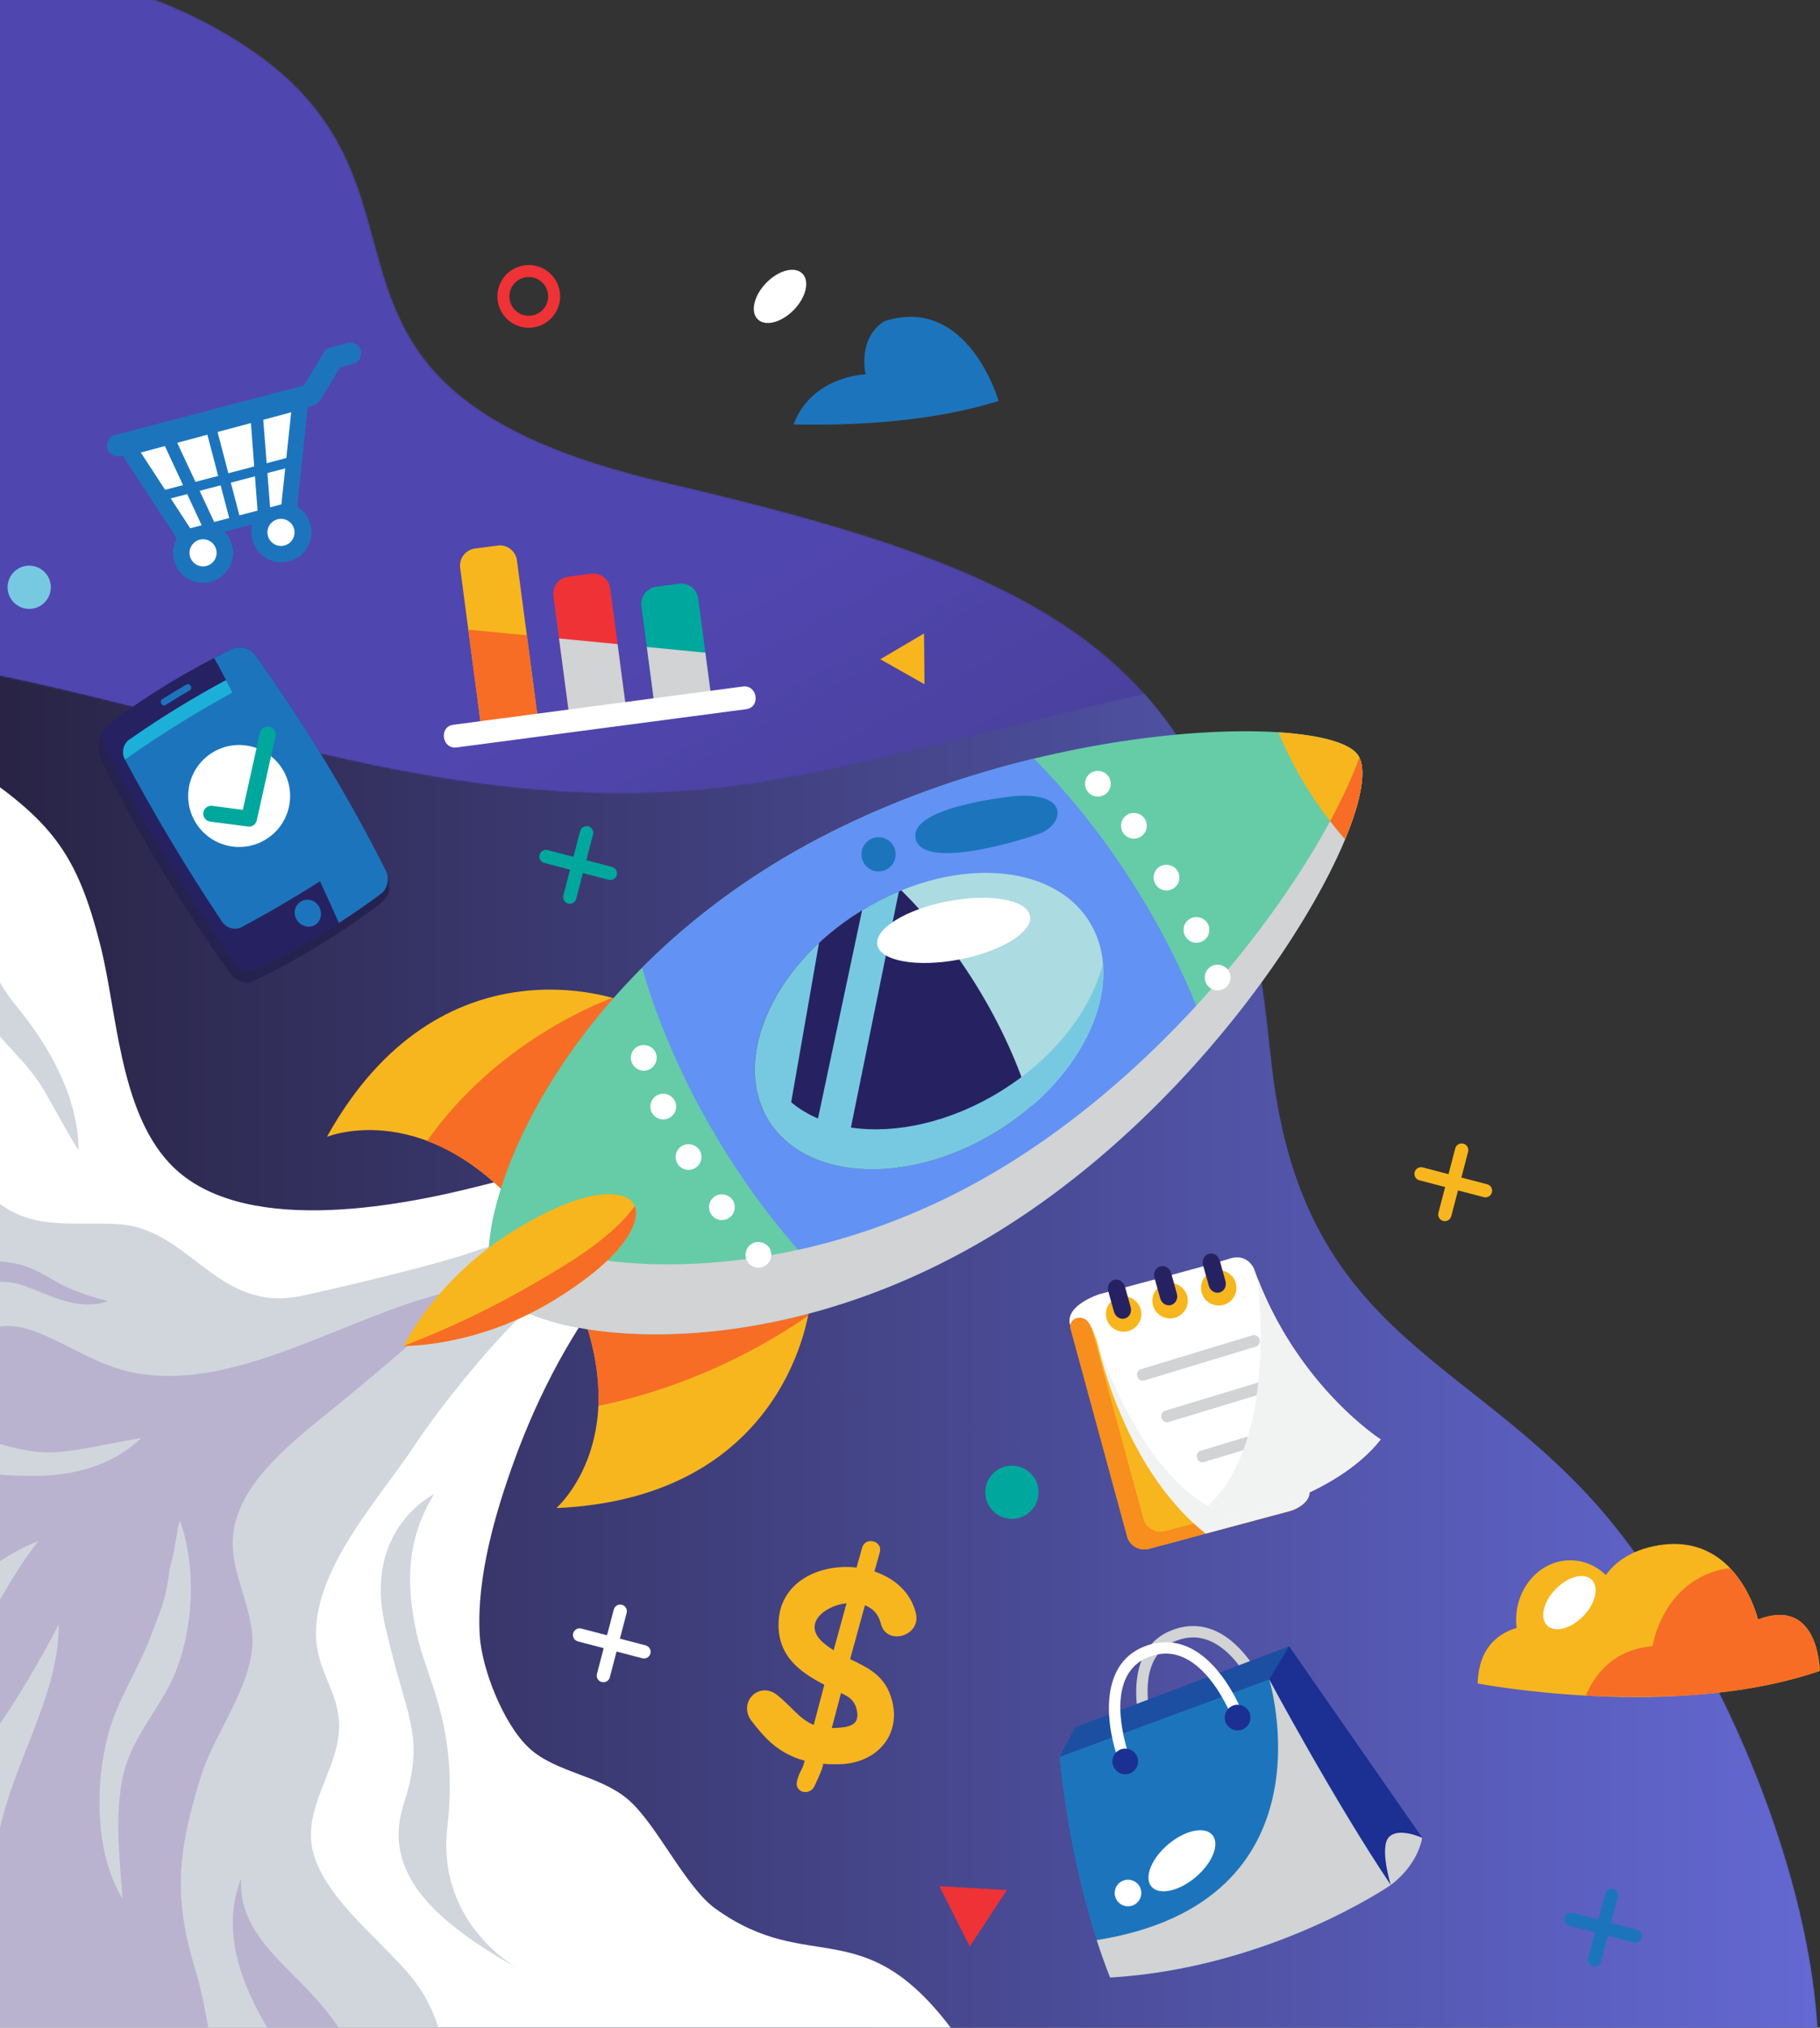 <?xml version="1.0" encoding="UTF-8"?>
<svg width="970px" height="1080px" viewBox="0 0 970 1080" version="1.1" xmlns="http://www.w3.org/2000/svg" xmlns:xlink="http://www.w3.org/1999/xlink">
    <rect x="0" y="0" width="970" height="1080" fill="#333333" stroke="none"/>
    <!-- Generator: Sketch 58 (84663) - https://sketch.com -->
    <title>Group 241</title>
    <desc>Created with Sketch.</desc>
    <defs>
        <path d="M0.085,5.506 L0.085,1096.131 L997.875,1096.131 C993.824,1013.504 950.932,905.913 894.532,832.18 L894.532,832.18 C818.47,732.739 721.276,731.901 706.078,573.884 L706.078,573.884 C686.375,369.044 605.772,321.666 383.882,270.007 L383.882,270.007 C161.992,218.348 283.575,111.991 152.873,32.983 L152.873,32.983 C112.425,8.53 75.47,0.088 43.721,0.088 L43.721,0.088 C27.794,0.088 13.177,2.215 0.085,5.506" id="path-1"></path>
        <linearGradient x1="65.447%" y1="125.81%" x2="21.55%" y2="40.74%" id="linearGradient-3">
            <stop stop-color="#26213F" offset="0%"></stop>
            <stop stop-color="#5046AF" offset="100%"></stop>
        </linearGradient>
        <path d="M894.423,465.378 C950.816,539.094 993.702,646.654 997.754,729.259 L0.082,729.259 L0.082,0.638 C5.656,1.464 11.205,2.391 16.706,3.475 C162.805,32.281 289.245,88.323 441.641,61.388 C509.914,49.318 573.737,29.994 638.898,15.746 C677.256,58.578 697.409,117.916 705.992,207.15" id="path-4"></path>
        <linearGradient x1="0%" y1="50%" x2="100%" y2="50%" id="linearGradient-6">
            <stop stop-color="#26213F" offset="0%"></stop>
            <stop stop-color="#6469D4" offset="100%"></stop>
        </linearGradient>
        <path d="M894.423,182.846 C950.816,256.563 993.702,364.122 997.754,446.728 L0.082,446.728 L0.082,2.275 C89.572,-3.239 179.733,2.847 262.764,25.853 C403.024,64.718 540.938,140.287 686.228,156.595 C747.814,163.516 809.568,160.873 871.346,156.021" id="path-7"></path>
        <linearGradient x1="0%" y1="50%" x2="100%" y2="50%" id="linearGradient-9">
            <stop stop-color="#26213F" offset="0%"></stop>
            <stop stop-color="#6469D4" offset="100%"></stop>
        </linearGradient>
        <polygon id="path-10" points="0.739 0.35 125.495 0.35 125.495 69.138 0.739 69.138"></polygon>
    </defs>
    <g id="Web-PC" stroke="none" stroke-width="1" fill="none" fill-rule="evenodd">
        <g id="Sign-In" transform="translate(0, -0)">
            <g id="Group-241" transform="translate(-29.918, -13)">
                <g id="Group-3" transform="translate(0.918, 0)">
                    <mask id="mask-2" fill="white">
                        <use xlink:href="#path-1"></use>
                    </mask>
                    <g id="Clip-2"></g>
                    <path d="M0.085,5.506 L0.085,1096.131 L997.875,1096.131 C993.824,1013.504 950.932,905.913 894.532,832.18 L894.532,832.18 C818.47,732.739 721.276,731.901 706.078,573.884 L706.078,573.884 C686.375,369.044 605.772,321.666 383.882,270.007 L383.882,270.007 C161.992,218.348 283.575,111.991 152.873,32.983 L152.873,32.983 C112.425,8.53 75.47,0.088 43.721,0.088 L43.721,0.088 C27.794,0.088 13.177,2.215 0.085,5.506" id="Fill-1" fill="url(#linearGradient-3)" mask="url(#mask-2)"></path>
                </g>
                <g id="Group-240" transform="translate(0.918, 154)">
                    <g id="Group-6" transform="translate(0.107, 212.76)">
                        <mask id="mask-5" fill="white">
                            <use xlink:href="#path-4"></use>
                        </mask>
                        <g id="Clip-5"></g>
                        <path d="M894.423,465.378 C818.37,365.963 721.188,365.125 705.992,207.15 C697.409,117.916 677.256,58.578 638.898,15.746 C573.737,29.994 509.914,49.318 441.641,61.388 C289.245,88.323 162.805,32.281 16.706,3.475 C11.205,2.391 5.656,1.464 0.082,0.638 L0.082,729.259 L997.754,729.259 C993.702,646.654 950.816,539.094 894.423,465.378" id="Fill-4" fill="url(#linearGradient-6)" mask="url(#mask-5)"></path>
                    </g>
                    <g id="Group-9" transform="translate(0.107, 495.292)">
                        <mask id="mask-8" fill="white">
                            <use xlink:href="#path-7"></use>
                        </mask>
                        <g id="Clip-8"></g>
                        <path d="M894.423,182.846 C886.904,173.022 879.178,164.169 871.346,156.021 C809.568,160.873 747.814,163.516 686.228,156.595 C540.938,140.287 403.024,64.718 262.764,25.853 C179.733,2.847 89.572,-3.239 0.082,2.275 L0.082,446.728 L997.754,446.728 C993.702,364.122 950.816,256.563 894.423,182.846" id="Fill-7" fill="url(#linearGradient-9)" mask="url(#mask-8)"></path>
                    </g>
                    <path d="M410.28,875.612 C394.153,864.007 378.973,830.456 363.682,817.432 C348.468,804.469 325.203,803.202 311.016,790.093 C297.385,777.492 285.69,747.923 284.663,729.787 C282.924,699.173 292.926,664.817 303.399,636.123 C315.954,601.73 334.533,565.958 358.008,537.832 C382.762,508.179 437.462,459.717 437.462,459.717 C437.462,459.717 371.785,468.521 284.66,490.695 C240.554,501.921 155.785,518.171 119.022,478.243 C92.548,449.491 91.453,398.004 82.552,362.76 C70.674,315.723 57.818,298.197 19.682,271.615 C11.978,266.244 5.608,260.605 0.189,254.602 L0.189,942.019 L537.93,942.019 C489.302,875.609 460.934,912.068 410.28,875.612" id="Fill-11" fill="#FFFFFF"></path>
                    <path d="M304.924,561.684 C322.949,544.021 353.043,516.035 371.653,498.873 L369.759,496.874 L371.567,497.017 C369.759,496.874 325.186,511.05 276.559,527.254 C258.472,533.278 208.164,545.357 189.746,549.225 C144.751,558.673 130.603,513.513 92.236,511.05 C67.366,509.455 44.928,515.139 24.817,496.865 C12.791,485.938 5.992,472.006 0.19,457.414 L0.19,942.019 L263.621,942.019 C260.448,931.216 255.916,921.474 248.233,912.013 C232.94,893.199 202.484,870.524 195.922,845.725 C189.847,822.758 208.744,802.033 209.696,780.418 C210.535,761.309 198.721,750.819 197.545,732.411 C195.193,695.625 230.818,657.847 250.218,628.519 C263.374,608.629 288.05,578.222 304.924,561.684" id="Fill-13" fill="#D1D6DD"></path>
                    <path d="M132.636,906.446 C121.103,868.326 124.139,843.757 136.189,804.835 C143.638,780.783 166.779,753.165 163.193,727.251 C159.901,703.476 146.127,686.597 157.427,661.376 C167.992,637.786 196.189,618.139 215.315,602.141 C229.265,590.476 276.555,551.559 276.555,545.483 C221.415,554.57 157.907,601.446 100.29,590.141 C82.435,586.639 67.691,576.543 51.608,569.726 C33.373,561.998 27.021,565.743 7.636,570.334 C5.208,570.911 2.704,571.382 0.19,571.847 L0.19,942.021 L140.429,942.021 C138.426,928.742 135.569,916.143 132.636,906.446" id="Fill-15" fill="#BAB3CF"></path>
                    <path d="M37.495,394.594 C26.642,381.463 18.952,362.874 12.148,347.052 C8.406,338.355 5.063,330.489 0.191,322.943 L0.191,346.275 C7.871,359.095 9.99,374.412 15.08,388.518 C22.836,410.011 40.82,420.164 51.931,438.893 C58,449.119 65.537,463.559 70.899,471.703 C70.756,443.177 55.001,415.777 37.495,394.594" id="Fill-17" fill="#D1D6DD"></path>
                    <path d="M118.516,758.137 C132.822,731.892 133.965,693.328 124.847,669.024 C123.163,673.484 122.567,684.214 119.528,694.087 C117.249,712.315 114.383,716.985 109.645,729.79 C103.013,747.708 92.014,763.517 86.838,782.219 C79.487,808.777 79.493,846.217 94.251,870.211 C92.953,850.017 90.449,831.355 93.44,810.773 C96.61,788.972 108.365,776.76 118.516,758.137" id="Fill-19" fill="#D1D6DD"></path>
                    <path d="M187.918,913.581 C172.722,898.434 155.775,882.566 157.599,859.435 C146.618,886.81 157.061,915.826 173.233,942.019 L211.466,942.019 C205.701,932.808 198.03,923.661 187.918,913.581" id="Fill-21" fill="#BAB3CF"></path>
                    <path d="M0.19,621.452 L0.19,643.271 C11.028,642.438 22.1,644.188 32.913,644.72 C47.863,645.452 80.021,647.758 104.335,624.973 C86.1,628.011 70.201,631.997 57.646,632.562 C43.386,633.209 29.822,628.254 16.31,624.596 C10.724,623.083 5.366,622.06 0.19,621.452" id="Fill-23" fill="#D1D6DD"></path>
                    <path d="M26.798,846.668 C30.758,804.957 60.47,765.697 60.339,724.168 C45.854,752.087 24.421,788.254 0.19,812.935 L0.19,942.021 L7.213,942.021 C8.721,938.19 10.219,934.369 11.717,930.592 C23.014,902.084 23.959,876.556 26.798,846.668" id="Fill-25" fill="#D1D6DD"></path>
                    <path d="M49.393,679.886 C31.964,686.18 15.652,700.395 0.192,712.416 L0.192,762.932 C2.711,757.755 5.401,752.751 8.188,748.012 C21.177,725.902 33.745,699.714 49.393,679.886" id="Fill-27" fill="#D1D6DD"></path>
                    <path d="M0.19,543.592 C5.101,543.152 10.052,542.292 14.863,542.018 C23.616,541.52 33.688,540.879 42.028,543.899 C56.206,549.027 70.542,557.57 86.628,552.062 C76.949,549.437 67.296,546.521 58.54,541.429 C46.477,534.417 40.481,531.246 26.072,530.796 C18.073,530.55 8.545,531.03 0.19,529.098 L0.19,543.592 Z" id="Fill-29" fill="#BAB3CF"></path>
                    <path d="M467.624,733.824 C456.567,724.124 468.095,714.287 480.176,712.951 C477.854,721.287 475.572,729.638 473.295,737.99 C471.35,736.771 469.442,735.419 467.624,733.824 M479.088,761.68 C483.364,763.782 485.306,766.701 485.905,771.422 C486.865,778.975 479.088,779.087 473.59,779.4 C473.146,779.427 472.745,779.409 472.317,779.418 C473.93,773.197 475.584,766.987 477.237,760.777 C477.854,761.078 478.474,761.376 479.088,761.68 M517.133,718.294 C514.379,706.978 505.596,699.562 495.035,696.029 C495.995,692.614 496.943,689.194 497.91,685.782 C499.621,679.73 490.193,677.324 488.491,683.345 C487.491,686.876 486.51,690.412 485.513,693.942 C465.831,691.733 444.42,701.522 443.943,723.596 C443.563,741.113 455.169,749.534 468.338,756.363 C466.436,763.496 464.539,770.626 462.688,777.772 C455.087,774.667 450.702,767.804 443.222,761.853 C433.491,754.109 421.942,765.939 429.686,775.821 C435.642,783.422 439.937,788.18 446.781,792.232 C450.267,794.295 454.008,795.793 457.877,796.829 C456.461,802.486 455.16,802.057 453.787,807.726 C452.309,813.829 460.613,815.871 463.205,810.163 C464.989,806.241 468.533,798.646 467.499,798.454 C470.979,798.761 474.49,798.813 477.951,798.618 C496.007,797.601 509.091,783.675 504.551,765.225 C501.198,751.609 491.917,747.471 482.091,742.704 C484.692,733.135 487.315,723.574 489.981,714.023 C493.989,715.569 497.211,718.653 498.454,723.76 C501.417,735.945 520.09,730.461 517.133,718.294" id="Fill-31" fill="#F7B61E"></path>
                    <path d="M304.514,157.461 C303.851,152.448 299.25,148.921 294.235,149.583 L282.13,151.184 C277.115,151.844 273.587,156.446 274.249,161.456 L285.747,248.43 L316.008,244.432 L304.514,157.461 Z" id="Fill-33" fill="#F7B61E"></path>
                    <path d="M354.222,172.44 C353.559,167.431 348.955,163.901 343.943,164.563 L331.838,166.164 C326.82,166.823 323.295,171.429 323.957,176.438 L332.655,242.235 L362.917,238.237 L354.222,172.44 Z" id="Fill-35" fill="#EF3236"></path>
                    <path d="M401.116,177.791 C400.453,172.778 395.852,169.251 390.837,169.913 L378.732,171.511 C373.717,172.174 370.189,176.773 370.851,181.786 L378.048,236.238 L408.313,232.243 L401.116,177.791 Z" id="Fill-37" fill="#00A79D"></path>
                    <polygon id="Fill-39" fill="#D1D3D4" points="378.049 236.239 408.313 232.244 404.927 206.634 373.736 203.605"></polygon>
                    <polygon id="Fill-41" fill="#D1D3D4" points="332.655 242.233 362.919 238.238 358.142 202.093 326.947 199.067"></polygon>
                    <polygon id="Fill-43" fill="#F76D25" points="285.746 248.431 316.007 244.433 309.792 197.402 278.601 194.374"></polygon>
                    <path d="M424.918,224.664 L270.574,245.046 C262.763,246.079 264.565,258.152 272.367,257.122 L426.711,236.737 C434.522,235.707 432.719,223.634 424.918,224.664" id="Fill-45" fill="#FFFFFF"></path>
                    <polygon id="Fill-47" fill="#1C2F93" points="605.298 787.505 596.688 803.202 610.137 803.287"></polygon>
                    <path d="M235.528,326.453 C215.347,286.516 189.161,250.968 163.079,214.61 C160.346,210.818 154.861,209.239 150.937,211.125 C147.813,212.635 144.719,214.187 141.649,215.767 C141.464,215.861 141.275,215.949 141.09,216.047 C141.093,216.05 141.096,216.056 141.099,216.059 C121.463,226.2 102.923,233.637 85.086,246.894 C81.597,249.498 80.461,259.222 82.558,263.397 C102.741,303.331 125.988,341.667 152.071,378.025 C154.8,381.817 160.289,383.396 164.212,381.51 C179.29,374.222 193.696,366.126 207.618,357.148 C207.621,357.154 207.621,357.161 207.625,357.164 C208.169,356.814 208.697,356.441 209.238,356.085 C211.937,354.326 214.624,352.531 217.289,350.702 C218.265,350.033 219.243,349.362 220.216,348.682 C223.52,346.373 226.808,344.03 230.063,341.609 C231.95,340.2 235.917,336.508 236.287,334.048 C236.603,331.958 236.491,328.367 235.528,326.453" id="Fill-49" fill="#26224F"></path>
                    <path d="M234.615,322.657 C236.712,326.831 235.575,332.424 232.086,335.027 C211.295,350.485 189.562,363.651 166.236,374.928 C162.315,376.815 156.826,375.235 154.097,371.444 C128.014,335.085 104.764,296.749 84.584,256.815 C82.487,252.641 83.624,247.045 87.113,244.441 C107.904,228.987 129.637,215.82 152.963,204.543 C156.884,202.657 162.37,204.237 165.102,208.028 C191.184,244.386 214.434,282.72 234.615,322.657" id="Fill-51" fill="#262262"></path>
                    <path d="M218.696,306.823 C220.635,310.378 219.62,315.08 216.438,317.262 C197.495,330.197 177.955,342.033 157.72,352.839 C154.313,354.65 149.675,353.374 147.417,350.011 C128.72,322.08 111.415,293.21 95.596,263.559 C93.693,259.981 94.681,255.247 97.799,253.06 C116.35,240.076 135.564,228.437 155.663,218.002 C159.045,216.252 163.698,217.564 165.993,220.903 C184.973,248.64 202.573,277.334 218.696,306.823" id="Fill-53" fill="#1C75BC"></path>
                    <path d="M130.645,224.338 C131.168,225.167 130.964,226.203 130.195,226.653 C125.837,229.199 121.527,231.808 117.251,234.494 C116.497,234.968 115.485,234.667 114.993,233.822 C114.497,232.978 114.701,231.906 115.449,231.432 C119.695,228.761 123.98,226.167 128.314,223.639 C129.077,223.196 130.125,223.509 130.645,224.338" id="Fill-55" fill="#1C75BC"></path>
                    <path d="M199,341.825 C201.043,345.295 200.116,349.73 196.9,351.674 C193.688,353.622 189.317,352.391 187.187,348.977 C185.053,345.565 186.029,341.205 189.333,339.206 C192.639,337.204 196.955,338.356 199,341.825" id="Fill-57" fill="#1C75BC"></path>
                    <path d="M155.662,218.001 C135.564,228.436 116.35,240.078 97.798,253.062 C94.683,255.247 93.692,259.983 95.595,263.558 C118.11,247.688 141.499,233.513 165.992,220.905 C163.701,217.564 159.045,216.251 155.662,218.001" id="Fill-59" fill="#1CB0D9"></path>
                    <path d="M152.963,204.542 C149.647,206.143 146.368,207.784 143.116,209.464 C155.865,231.231 195.758,320.009 209.65,350.584 C217.269,345.674 224.737,340.495 232.089,335.029 C235.578,332.426 236.711,326.83 234.614,322.656 C214.434,282.721 191.187,244.388 165.104,208.027 C162.372,204.238 156.886,202.656 152.963,204.542" id="Fill-61" fill="#1C75BC"></path>
                    <path d="M179.688,268.905 C187.465,281.728 183.369,298.428 170.54,306.199 C157.711,313.973 141.002,309.878 133.228,297.055 C125.45,284.231 129.547,267.532 142.379,259.757 C155.204,251.986 171.911,256.078 179.688,268.905" id="Fill-63" fill="#FFFFFF"></path>
                    <path d="M163.909,298.672 C163.112,299.155 162.155,299.377 161.167,299.246 L141.008,296.618 C138.689,296.314 137.054,294.191 137.358,291.873 C137.665,289.558 139.79,287.924 142.105,288.224 L158.423,290.354 L167.547,249.332 C168.048,247.051 170.309,245.614 172.598,246.121 C174.88,246.628 176.318,248.889 175.813,251.17 L165.848,295.971 C165.589,297.138 164.866,298.092 163.909,298.672" id="Fill-65" fill="#00A79D"></path>
                    <path d="M726.725,652.82 C728.068,657.765 721.613,662.432 716.504,663.823 L641.456,683.944 C636.347,685.335 631.114,682.449 629.768,677.503 L599.691,567.036 C598.348,562.091 601.399,556.953 606.508,555.559 L689.783,532.911 L726.725,652.82 Z" id="Fill-67" fill="#F7B61E"></path>
                    <path d="M725.152,654.392 L650.107,674.516 C644.995,675.907 639.759,673.021 638.415,668.075 L608.339,557.605 C608.117,556.779 608.057,555.956 608.066,555.135 L606.51,555.561 C601.398,556.955 598.346,562.089 599.693,567.035 L629.766,677.502 C631.112,682.448 636.346,685.337 641.458,683.945 L716.505,663.822 C721.273,662.525 727.206,658.375 726.887,653.809 C726.3,654.037 725.717,654.237 725.152,654.392" id="Fill-69" fill="#F78E1E"></path>
                    <path d="M671.556,675.875 L716.506,663.823 C721.615,662.431 728.07,657.765 726.724,652.819 L697.59,558.253 L613.245,571.35 C613.245,571.35 625.879,639.419 671.556,675.875" id="Fill-71" fill="#F1F2F2"></path>
                    <path d="M609.184,558.904 C609.184,558.904 633.558,653.212 687.808,667.356 C687.808,667.356 740.484,656.751 764.855,625.706 C764.855,625.706 719.255,596.626 697.242,534.542 C697.242,534.542 650.067,547.903 609.184,558.904" id="Fill-73" fill="#FFFFFF"></path>
                    <path d="M687.807,552.222 L697.241,534.544 C697.241,534.544 693.703,526.29 684.269,529.431 C674.832,532.576 615.081,548.294 615.081,548.294 C615.081,548.294 596.211,554.188 599.357,564.8 C599.353,564.8 600.013,561.336 603.593,560.917 C608.678,560.319 610.328,564.702 613.276,572.282 C616.704,581.086 655.962,573.048 655.962,573.048 L687.807,552.222 Z" id="Fill-75" fill="#FFFFFF"></path>
                    <path d="M637.293,558.895 C637.293,564.108 633.069,568.325 627.86,568.325 C622.647,568.325 618.426,564.108 618.426,558.895 C618.426,553.685 622.647,549.465 627.86,549.465 C633.069,549.465 637.293,553.685 637.293,558.895" id="Fill-77" fill="#F7B61E"></path>
                    <path d="M662.06,551.822 C662.06,557.029 657.835,561.252 652.626,561.252 C647.414,561.252 643.189,557.029 643.189,551.822 C643.189,546.612 647.414,542.392 652.626,542.392 C657.835,542.392 662.06,546.612 662.06,551.822" id="Fill-79" fill="#F7B61E"></path>
                    <path d="M687.976,544.96 C687.976,550.167 683.752,554.39 678.542,554.39 C673.33,554.39 669.109,550.167 669.109,544.96 C669.109,539.75 673.33,535.53 678.542,535.53 C683.752,535.53 687.976,539.75 687.976,544.96" id="Fill-81" fill="#F7B61E"></path>
                    <path d="M631.608,555.258 C632.347,557.904 630.961,560.61 628.502,561.294 C626.046,561.978 623.46,560.377 622.724,557.727 L619.658,546.715 C618.919,544.063 620.308,541.365 622.764,540.681 C625.217,540.001 627.803,541.596 628.542,544.245 L631.608,555.258 Z" id="Fill-83" fill="#262262"></path>
                    <path d="M656.234,548.081 C656.969,550.727 655.583,553.431 653.128,554.117 C650.672,554.798 648.086,553.203 647.35,550.548 L644.28,539.535 C643.545,536.886 644.934,534.185 647.39,533.502 C649.842,532.821 652.432,534.416 653.167,537.065 L656.234,548.081 Z" id="Fill-85" fill="#262262"></path>
                    <path d="M682.14,541.382 C682.875,544.028 681.489,546.732 679.034,547.418 C676.575,548.099 673.991,546.504 673.256,543.849 L670.186,532.839 C669.451,530.187 670.84,527.486 673.296,526.806 C675.748,526.122 678.335,527.717 679.073,530.366 L682.14,541.382 Z" id="Fill-87" fill="#262262"></path>
                    <path d="M700.304,572.379 C700.808,574.04 699.954,575.769 698.395,576.24 L638.833,594.316 C637.273,594.787 635.602,593.83 635.097,592.165 C634.593,590.503 635.447,588.772 637.006,588.301 L696.569,570.222 C698.128,569.754 699.796,570.714 700.304,572.379" id="Fill-89" fill="#D1D3D4"></path>
                    <path d="M713.258,594.508 C713.762,596.17 712.908,597.898 711.349,598.369 L651.786,616.448 C650.227,616.919 648.556,615.959 648.051,614.294 C647.547,612.632 648.401,610.901 649.96,610.43 L709.522,592.354 C711.081,591.883 712.75,592.843 713.258,594.508" id="Fill-91" fill="#D1D3D4"></path>
                    <path d="M732.203,615.815 C732.708,617.477 731.851,619.206 730.298,619.677 L670.732,637.753 C669.173,638.223 667.502,637.266 666.997,635.602 C666.493,633.94 667.347,632.208 668.906,631.737 L728.468,613.658 C730.027,613.191 731.696,614.151 732.203,615.815" id="Fill-93" fill="#D1D3D4"></path>
                    <path d="M764.856,625.706 C764.856,625.706 721.878,598.292 699.227,539.878 C701.792,563.394 705.801,630.661 672.762,661.062 C677.497,663.809 682.505,665.978 687.806,667.357 C687.806,667.357 740.481,656.751 764.856,625.706" id="Fill-95" fill="#F1F2F2"></path>
                    <path d="M152.688,149.412 C154.928,157.952 149.819,166.689 141.276,168.925 C132.733,171.164 123.995,166.057 121.755,157.514 C119.515,148.978 124.624,140.244 133.167,138.005 C141.714,135.766 150.451,140.872 152.688,149.412" id="Fill-97" fill="#1C75BC"></path>
                    <path d="M194.486,138.463 C196.726,147.003 191.62,155.737 183.077,157.973 C174.534,160.212 165.796,155.105 163.556,146.566 C161.316,138.026 166.428,129.292 174.971,127.056 C183.515,124.817 192.249,129.924 194.486,138.463" id="Fill-99" fill="#1C75BC"></path>
                    <polygon id="Fill-101" fill="#1C75BC" points="91.295 96.865 124.955 148.419 187.04 132.154 193.714 69.49"></polygon>
                    <polygon id="Fill-103" fill="#FFFFFF" points="104.037 100.03 130.378 140.377 178.969 127.645 184.193 78.606"></polygon>
                    <path d="M199.728,68.01 C200.533,71.084 198.719,74.226 195.673,75.025 L93.148,101.883 C90.1,102.682 86.976,100.832 86.17,97.758 C85.362,94.68 87.176,91.539 90.225,90.74 L192.75,63.881 C195.798,63.082 198.919,64.932 199.728,68.01" id="Fill-105" fill="#1C75BC"></path>
                    <path d="M208.985,44.54 C211.851,45.916 213.054,49.358 211.672,52.226 L200.241,71.277 C198.858,74.145 195.412,75.345 192.549,73.963 C189.686,72.58 188.479,69.138 189.862,66.27 L201.287,47.225 C202.672,44.361 206.116,43.154 208.985,44.54" id="Fill-107" fill="#1C75BC"></path>
                    <path d="M201.511,51.506 C200.46,48.501 202.049,45.217 205.055,44.169 L213.799,41.809 C216.805,40.761 220.093,42.34 221.142,45.348 C222.187,48.349 220.604,51.63 217.598,52.685 L208.854,55.045 C205.851,56.087 202.563,54.507 201.511,51.506" id="Fill-109" fill="#1C75BC"></path>
                    <polyline id="Fill-111" fill="#1C75BC" points="115.075 92.716 137.638 141.281 144.324 139.531 120.907 89.401 115.057 90.935"></polyline>
                    <polyline id="Fill-113" fill="#1C75BC" points="168.997 78.589 173.164 131.973 166.478 133.726 162.29 78.559 168.143 77.028"></polyline>
                    <polygon id="Fill-115" fill="#1C75BC" points="137.718 83.658 152.066 138.393 157.5 136.969 143.368 83.072"></polygon>
                    <polyline id="Fill-117" fill="#1C75BC" points="112.669 121.03 185.82 101.864 185.465 107.317 116.912 125.278"></polyline>
                    <path d="M144.204,151.636 C145.216,155.494 142.91,159.437 139.053,160.446 C135.193,161.458 131.248,159.152 130.236,155.294 C129.227,151.438 131.534,147.495 135.391,146.484 C139.25,145.475 143.192,147.781 144.204,151.636" id="Fill-119" fill="#FFFFFF"></path>
                    <path d="M185.74,140.749 C186.752,144.608 184.445,148.551 180.588,149.559 C176.728,150.571 172.784,148.265 171.771,144.407 C170.762,140.552 173.069,136.609 176.926,135.597 C180.786,134.588 184.728,136.894 185.74,140.749" id="Fill-121" fill="#FFFFFF"></path>
                    <path d="M336.101,337.737 C335.605,339.633 333.669,340.766 331.773,340.268 C329.879,339.772 328.746,337.837 329.241,335.945 L338.21,301.652 C338.705,299.759 340.644,298.623 342.538,299.121 C344.434,299.616 345.568,301.552 345.073,303.444 L336.101,337.737 Z" id="Fill-123" fill="#00A79D"></path>
                    <path d="M319.106,318.64 C317.21,318.144 316.076,316.209 316.574,314.314 C317.07,312.421 319.006,311.288 320.899,311.783 L355.206,320.748 C357.099,321.243 358.236,323.181 357.738,325.074 C357.242,326.97 355.306,328.103 353.413,327.608 L319.106,318.64 Z" id="Fill-125" fill="#00A79D"></path>
                    <path d="M802.484,506.772 C801.989,508.667 800.053,509.8 798.156,509.305 C796.263,508.81 795.129,506.872 795.625,504.979 L804.593,470.69 C805.089,468.794 807.028,467.661 808.921,468.156 C810.818,468.651 811.951,470.589 811.456,472.482 L802.484,506.772 Z" id="Fill-127" fill="#F7B61E"></path>
                    <path d="M785.489,487.677 C783.593,487.179 782.459,485.244 782.958,483.351 C783.453,481.456 785.389,480.322 787.283,480.818 L821.589,489.783 C823.483,490.281 824.619,492.216 824.121,494.109 C823.626,496.004 821.69,497.138 819.796,496.642 L785.489,487.677 Z" id="Fill-129" fill="#F7B61E"></path>
                    <path d="M354.014,752.384 C353.518,754.277 351.583,755.41 349.686,754.915 C347.793,754.42 346.659,752.485 347.154,750.589 L356.123,716.296 C356.618,714.404 358.558,713.27 360.451,713.766 C362.347,714.261 363.481,716.196 362.986,718.092 L354.014,752.384 Z" id="Fill-131" fill="#FFFFFF"></path>
                    <path d="M337.019,733.284 C335.123,732.792 333.989,730.854 334.488,728.958 C334.983,727.066 336.919,725.932 338.812,726.428 L373.119,735.396 C375.012,735.888 376.149,737.826 375.651,739.722 C375.155,741.614 373.219,742.748 371.326,742.252 L337.019,733.284 Z" id="Fill-133" fill="#FFFFFF"></path>
                    <path d="M882.329,903.776 C881.836,905.669 879.897,906.802 878.001,906.307 C876.107,905.811 874.974,903.876 875.469,901.98 L884.441,867.688 C884.933,865.795 886.872,864.662 888.769,865.157 C890.662,865.652 891.796,867.588 891.3,869.483 L882.329,903.776 Z" id="Fill-135" fill="#1C75BC"></path>
                    <path d="M865.334,884.676 C863.44,884.184 862.307,882.245 862.802,880.35 C863.298,878.457 865.234,877.324 867.13,877.819 L901.437,886.787 C903.33,887.279 904.464,889.218 903.968,891.113 C903.473,893.006 901.537,894.139 899.641,893.644 L865.334,884.676 Z" id="Fill-137" fill="#1C75BC"></path>
                    <path d="M310.806,27.192 C305.104,27.192 300.482,22.571 300.482,16.875 C300.482,11.176 305.104,6.555 310.806,6.555 C316.508,6.555 321.13,11.176 321.13,16.875 C321.13,22.571 316.508,27.192 310.806,27.192 M310.806,0.166 C301.576,0.166 294.09,7.645 294.09,16.875 C294.09,26.101 301.576,33.584 310.806,33.584 C320.036,33.584 327.522,26.101 327.522,16.875 C327.522,7.645 320.036,0.166 310.806,0.166" id="Fill-139" fill="#EF3236"></path>
                    <polygon id="Fill-141" fill="#F7B61E" points="521.471 196.413 521.72 223.448 498.172 210.148"></polygon>
                    <polygon id="Fill-143" fill="#EF3236" points="529.67 863.638 545.86 895.798 565.63 865.704"></polygon>
                    <path d="M582.504,653.834 C582.504,661.666 576.155,668.013 568.32,668.013 C560.488,668.013 554.139,661.666 554.139,653.834 C554.139,646.005 560.488,639.659 568.32,639.659 C576.155,639.659 582.504,646.005 582.504,653.834" id="Fill-145" fill="#00A79D"></path>
                    <path d="M56.088,171.804 C56.088,178.168 50.927,183.324 44.563,183.324 C38.199,183.324 33.041,178.168 33.041,171.804 C33.041,165.442 38.199,160.287 44.563,160.287 C50.927,160.287 56.088,165.442 56.088,171.804" id="Fill-147" fill="#77C9E1"></path>
                    <path d="M260.347,654.849 C260.347,654.849 222.862,673.08 234.006,723.711 C245.151,774.342 256.296,782.441 244.139,819.911 C231.982,857.382 262.375,883.709 305.936,908.012 C305.936,908.012 261.359,884.72 267.438,832.063 C273.516,779.406 256.296,753.079 251.23,729.787 C246.163,706.495 244.139,681.179 260.347,654.849" id="Fill-149" fill="#D1D6DD"></path>
                    <path d="M360.23,392.035 C360.23,392.035 263.972,355.354 203.227,464.545 C203.227,464.545 258.787,441.517 313.384,511.497 L360.23,392.035 Z" id="Fill-151" fill="#F7B61E"></path>
                    <path d="M460.578,554.278 C460.578,554.278 450.384,656.749 325.512,662.263 C325.512,662.263 370.945,622.87 332.73,542.78 L460.578,554.278 Z" id="Fill-153" fill="#F7B61E"></path>
                    <path d="M256.619,466.676 C273.903,473.168 293.698,486.268 313.383,511.498 L360.229,392.036 C360.229,392.036 358.506,391.38 355.394,390.511 C344.28,394.627 292.427,415.978 256.619,466.676" id="Fill-155" fill="#F76D25"></path>
                    <path d="M332.729,542.779 C345.114,568.733 348.685,590.384 347.895,607.834 C376.111,602.068 417.089,589.09 459.668,559.874 C460.373,556.338 460.577,554.278 460.577,554.278 L332.729,542.779 Z" id="Fill-157" fill="#F76D25"></path>
                    <path d="M561.276,514.749 C434.264,593.232 309.486,572.291 293.028,545.694 C276.577,519.087 313.61,398.152 440.619,319.663 C567.625,241.174 738.198,237.589 752.962,261.461 C769.417,288.065 688.282,436.26 561.276,514.749" id="Fill-159" fill="#65CCA7"></path>
                    <path d="M580.069,263.078 C533.885,274.261 484.635,292.461 440.618,319.663 C413.483,336.43 390.495,355.141 371.217,374.45 C380.28,405.836 394.716,438.64 414.496,470.626 C434.278,502.61 457.19,530.183 481.228,552.314 C507.122,543.711 534.14,531.516 561.275,514.75 C605.234,487.578 643.692,452.067 674.519,416.128 C665.432,389.081 652.442,361.235 635.596,333.994 C618.91,307.019 600,283.168 580.069,263.078" id="Fill-161" fill="#6292F4"></path>
                    <path d="M753.517,262.511 C733.16,318.516 662.869,419.28 565.757,479.295 C466.852,540.419 365.761,539.131 318.079,523.014 C309.086,529.09 300.117,535.215 291.136,541.318 C291.668,542.947 292.267,544.459 293.03,545.693 C309.484,572.293 434.265,593.231 561.277,514.748 C686.721,437.228 767.403,291.712 753.517,262.511" id="Fill-163" fill="#D1D3D4"></path>
                    <path d="M725.442,278.471 C731.855,288.843 738.827,298.127 745.884,306.01 C754.707,284.784 757.418,268.662 752.963,261.462 C748.951,254.976 733.417,250.522 710.395,249.042 C714.237,258.533 719.279,268.51 725.442,278.471" id="Fill-165" fill="#F7B61E"></path>
                    <path d="M755.01,269.184 C754.937,267.935 754.788,266.778 754.56,265.711 C754.542,265.629 754.52,265.55 754.502,265.468 C754.259,264.402 753.94,263.427 753.533,262.561 C753.527,262.546 753.521,262.536 753.511,262.521 C749.873,272.534 744.613,283.991 737.914,296.373 C740.54,299.749 743.187,302.996 745.862,305.989 C746.102,305.411 746.366,304.819 746.594,304.248 C746.798,303.753 747.001,303.254 747.196,302.765 C747.956,300.842 748.658,298.968 749.311,297.142 C749.475,296.692 749.63,296.246 749.785,295.802 C750.427,293.955 751.016,292.157 751.542,290.416 C751.645,290.079 751.736,289.754 751.837,289.42 C752.366,287.615 752.846,285.856 753.244,284.179 C753.283,284.012 753.317,283.857 753.356,283.69 C754.195,280.078 754.733,276.769 754.949,273.816 C754.952,273.734 754.964,273.646 754.97,273.561 C755.067,272.118 755.08,270.766 755.022,269.496 C755.016,269.39 755.013,269.287 755.01,269.184" id="Fill-167" fill="#F76D25"></path>
                    <path d="M325.039,551.027 C283.371,576.78 244.196,575.871 244.196,575.871 C244.196,575.871 260.899,540.437 302.564,514.684 C344.235,488.94 362.722,493.661 366.731,500.147 C370.788,506.709 366.707,525.274 325.039,551.027" id="Fill-169" fill="#F7B61E"></path>
                    <path d="M328.736,548.695 C329.14,548.434 329.517,548.185 329.912,547.929 C330.696,547.419 331.483,546.903 332.234,546.404 C332.684,546.107 333.109,545.806 333.55,545.508 C334.219,545.059 334.887,544.6 335.531,544.156 C335.984,543.834 336.416,543.527 336.863,543.211 C337.458,542.786 338.057,542.37 338.631,541.948 C339.072,541.629 339.492,541.319 339.92,541.006 C340.473,540.59 341.023,540.18 341.558,539.775 C341.972,539.463 342.367,539.153 342.768,538.846 C343.282,538.448 343.795,538.05 344.287,537.658 C344.683,537.345 345.062,537.035 345.445,536.728 C345.917,536.343 346.391,535.963 346.843,535.583 C347.205,535.279 347.564,534.975 347.919,534.675 C348.363,534.295 348.801,533.921 349.229,533.548 C349.57,533.244 349.904,532.952 350.235,532.651 C350.642,532.29 351.041,531.931 351.43,531.564 C351.749,531.275 352.065,530.978 352.378,530.686 C352.752,530.33 353.119,529.975 353.484,529.62 C353.776,529.34 354.068,529.054 354.353,528.769 C354.7,528.42 355.037,528.076 355.372,527.733 C355.639,527.453 355.912,527.174 356.168,526.901 C356.487,526.563 356.797,526.226 357.104,525.892 C357.353,525.619 357.599,525.351 357.836,525.087 C358.134,524.747 358.417,524.422 358.696,524.087 C358.918,523.832 359.143,523.571 359.35,523.322 C359.626,522.991 359.882,522.672 360.14,522.344 C360.335,522.094 360.541,521.845 360.73,521.602 C360.976,521.283 361.207,520.967 361.438,520.654 C361.614,520.408 361.799,520.171 361.97,519.928 C362.198,519.622 362.401,519.306 362.614,518.999 C362.769,518.771 362.93,518.546 363.076,518.327 C363.298,517.99 363.489,517.662 363.693,517.343 C363.811,517.146 363.942,516.957 364.058,516.766 C364.352,516.268 364.629,515.775 364.89,515.302 C365.03,515.04 365.155,514.785 365.279,514.536 C365.398,514.305 365.522,514.077 365.629,513.852 C365.757,513.585 365.866,513.336 365.981,513.075 C366.073,512.874 366.167,512.674 366.249,512.47 C366.361,512.203 366.462,511.948 366.559,511.692 C366.629,511.504 366.705,511.325 366.769,511.149 C366.863,510.893 366.945,510.632 367.027,510.383 C367.079,510.216 367.136,510.043 367.185,509.885 C367.261,509.63 367.325,509.381 367.389,509.125 C367.428,508.977 367.474,508.828 367.507,508.667 C367.565,508.424 367.613,508.181 367.659,507.938 C367.686,507.801 367.711,507.658 367.732,507.527 C367.778,507.284 367.808,507.047 367.841,506.804 C367.857,506.68 367.869,506.567 367.881,506.443 C367.905,506.206 367.92,505.969 367.933,505.735 C367.939,505.635 367.945,505.522 367.945,505.422 C367.957,505.185 367.953,504.954 367.948,504.732 C367.945,504.638 367.945,504.556 367.939,504.459 C367.93,504.234 367.914,504.003 367.887,503.791 C367.881,503.712 367.869,503.642 367.863,503.566 C367.832,503.344 367.802,503.125 367.759,502.913 C367.75,502.852 367.735,502.8 367.726,502.74 C367.677,502.521 367.629,502.302 367.565,502.092 C367.556,502.05 367.547,502.017 367.534,501.986 C367.468,501.761 367.398,501.546 367.313,501.345 C367.313,501.339 367.313,501.333 367.313,501.327 C361.353,509.83 350.038,520.493 330.122,532.806 C298.727,552.201 273.282,564.596 244.197,575.87 C244.197,575.87 283.372,576.778 325.04,551.028 C326.307,550.244 327.535,549.467 328.736,548.695" id="Fill-171" fill="#F76D25"></path>
                    <path d="M560.417,461.537 C513.181,490.723 458.645,488.126 438.608,455.729 C418.573,423.332 440.62,373.403 487.852,344.214 C535.091,315.019 589.626,317.623 609.664,350.019 C629.699,382.419 607.652,432.345 560.417,461.537" id="Fill-173" fill="#ACDBE1"></path>
                    <path d="M578.634,448.216 C572.258,426.869 562.323,404.679 548.874,383.082 C537.039,364.08 523.594,347.325 509.401,333.257 C502.149,336.206 494.919,339.849 487.853,344.215 C440.617,373.403 418.571,423.332 438.608,455.729 C458.646,488.126 513.182,490.724 560.417,461.538 C567,457.467 573.075,452.986 578.634,448.216" id="Fill-175" fill="#262262"></path>
                    <path d="M464.846,476.763 C490.731,486.803 527.354,481.973 560.417,461.536 C597.812,438.427 619.393,402.329 616.834,372.211 C610.64,396.809 591.204,422.395 562.335,440.237 C535.529,456.803 506.377,463.116 482.507,459.574 L508.067,333.814 C501.475,336.576 494.907,339.914 488.47,343.848 L464.968,454.756 C459.667,452.52 454.877,449.615 450.674,446.091 L465.505,361.223 C448.911,376.659 437.773,394.78 433.372,412.391 C433.366,412.336 433.36,412.288 433.354,412.233 C433.238,412.707 433.168,413.172 433.062,413.643 C432.794,414.785 432.551,415.921 432.342,417.057 C432.187,417.908 432.062,418.753 431.94,419.6 C431.779,420.743 431.627,421.876 431.524,423.003 C431.445,423.853 431.405,424.695 431.363,425.536 C431.305,426.642 431.25,427.739 431.256,428.833 C431.26,429.705 431.311,430.564 431.351,431.43 C431.399,432.475 431.439,433.514 431.542,434.547 C431.639,435.458 431.794,436.355 431.934,437.257 C432.083,438.217 432.211,439.168 432.411,440.113 C432.618,441.091 432.904,442.051 433.168,443.02 C433.399,443.855 433.588,444.697 433.861,445.517 C434.232,446.632 434.697,447.717 435.15,448.804 C435.411,449.445 435.63,450.105 435.922,450.733 C436.715,452.435 437.602,454.103 438.608,455.728 C439.213,456.7 439.851,457.657 440.517,458.577 C441.067,459.337 441.648,460.066 442.237,460.789 C442.353,460.932 442.456,461.075 442.575,461.217 C443.991,462.919 445.52,464.498 447.146,465.993 C447.164,466.005 447.179,466.017 447.191,466.03 C451.13,469.63 455.664,472.61 460.679,474.976 C460.685,474.983 460.691,474.983 460.7,474.989 C462.016,475.611 463.366,476.189 464.746,476.726 C464.779,476.738 464.816,476.757 464.846,476.763" id="Fill-177" fill="#77C9E1"></path>
                    <path d="M378.801,424.017 C379.224,422.23 378.926,420.389 377.959,418.828 C376.026,415.705 371.632,414.663 368.504,416.601 C366.945,417.561 365.854,419.071 365.432,420.854 C365.006,422.643 365.307,424.484 366.273,426.049 C367.532,428.087 369.72,429.306 372.121,429.306 C373.391,429.306 374.64,428.95 375.728,428.279 C377.288,427.316 378.379,425.803 378.801,424.017" id="Fill-179" fill="#FFFFFF"></path>
                    <path d="M388.346,444.778 C386.419,441.661 382.031,440.613 378.894,442.548 C375.67,444.538 374.67,448.776 376.66,451.999 C377.925,454.038 380.113,455.256 382.514,455.256 C383.784,455.256 385.027,454.901 386.118,454.229 C389.34,452.236 390.34,447.998 388.346,444.778" id="Fill-181" fill="#FFFFFF"></path>
                    <path d="M392.363,469.42 C390.801,470.383 389.71,471.899 389.291,473.685 C388.868,475.472 389.169,477.316 390.133,478.871 C391.394,480.91 393.576,482.128 395.977,482.128 C397.25,482.128 398.503,481.769 399.585,481.101 C401.147,480.135 402.238,478.622 402.66,476.836 C403.083,475.052 402.782,473.208 401.818,471.65 C399.895,468.53 395.5,467.473 392.363,469.42" id="Fill-183" fill="#FFFFFF"></path>
                    <path d="M410.143,496.145 C406.928,498.135 405.928,502.376 407.918,505.599 C409.18,507.634 411.365,508.853 413.766,508.853 C415.039,508.853 416.285,508.494 417.37,507.823 C420.589,505.833 421.592,501.595 419.601,498.369 C417.671,495.249 413.286,494.2 410.143,496.145" id="Fill-185" fill="#FFFFFF"></path>
                    <path d="M429.612,521.513 C428.05,522.473 426.958,523.983 426.536,525.77 C426.114,527.556 426.411,529.403 427.378,530.961 C428.642,533.003 430.827,534.224 433.231,534.224 C434.502,534.224 435.745,533.869 436.836,533.2 C440.054,531.198 441.051,526.957 439.064,523.737 C437.134,520.623 432.739,519.575 429.612,521.513" id="Fill-187" fill="#FFFFFF"></path>
                    <path d="M683.818,376.054 C681.885,372.934 677.487,371.889 674.366,373.827 C672.804,374.787 671.713,376.3 671.29,378.084 C670.868,379.87 671.166,381.714 672.132,383.276 C673.393,385.317 675.579,386.532 677.983,386.532 C679.253,386.532 680.502,386.18 681.59,385.508 C684.809,383.516 685.809,379.275 683.818,376.054" id="Fill-189" fill="#FFFFFF"></path>
                    <path d="M673.362,355.856 C673.781,354.073 673.483,352.229 672.52,350.671 C670.587,347.547 666.195,346.502 663.065,348.441 C661.503,349.404 660.409,350.92 659.989,352.703 C659.57,354.489 659.871,356.33 660.834,357.889 C662.092,359.93 664.281,361.148 666.682,361.148 C667.955,361.148 669.201,360.793 670.286,360.122 C671.848,359.156 672.939,357.643 673.362,355.856" id="Fill-191" fill="#FFFFFF"></path>
                    <path d="M654.328,332.273 C657.55,330.28 658.55,326.039 656.556,322.819 C654.632,319.702 650.237,318.651 647.104,320.589 C645.542,321.555 644.451,323.068 644.031,324.854 C643.609,326.641 643.907,328.482 644.876,330.04 C646.134,332.082 648.323,333.3 650.724,333.3 C651.994,333.3 653.24,332.945 654.328,332.273 Z" id="Fill-193" fill="#FFFFFF"></path>
                    <path d="M633.334,305.697 C634.607,305.697 635.854,305.342 636.942,304.67 C638.501,303.707 639.595,302.191 640.014,300.405 C640.437,298.622 640.136,296.778 639.169,295.222 C637.246,292.102 632.869,291.048 629.714,292.989 C626.496,294.985 625.496,299.226 627.49,302.444 C628.748,304.482 630.933,305.697 633.334,305.697" id="Fill-195" fill="#FFFFFF"></path>
                    <path d="M614.144,283.303 C615.415,283.303 616.667,282.947 617.752,282.276 C619.311,281.313 620.402,279.797 620.825,278.01 C621.247,276.227 620.946,274.386 619.983,272.825 C618.053,269.705 613.673,268.653 610.525,270.595 C607.306,272.588 606.306,276.829 608.297,280.046 C609.558,282.084 611.743,283.303 614.144,283.303" id="Fill-197" fill="#FFFFFF"></path>
                    <path d="M570.947,282.914 C570.947,282.914 513.202,288.23 517.001,305.699 C520.8,323.167 575.637,305.951 583.864,302.661 C595.261,298.104 599.82,281.395 570.947,282.914" id="Fill-199" fill="#1C75BC"></path>
                    <path d="M506.364,314.053 C506.364,319.087 502.279,323.167 497.246,323.167 C492.21,323.167 488.128,319.087 488.128,314.053 C488.128,309.019 492.21,304.939 497.246,304.939 C502.279,304.939 506.364,309.019 506.364,314.053" id="Fill-201" fill="#1C75BC"></path>
                    <path d="M577.946,346.787 C579.587,355.363 562.698,365.793 540.232,370.082 C517.76,374.378 498.218,370.906 496.58,362.332 C494.938,353.756 511.824,343.327 534.293,339.034 C556.765,334.745 576.307,338.214 577.946,346.787" id="Fill-203" fill="#FFFFFF"></path>
                    <path d="M642.787,790.377 C641.544,790.398 640.362,789.651 639.894,788.42 C633.478,771.611 628.068,737.209 653.525,727.321 C661.53,724.216 669.39,724.35 676.881,727.731 C695.879,736.298 705.818,762.807 706.231,763.931 C706.811,765.505 706.003,767.252 704.429,767.829 C702.857,768.415 701.107,767.601 700.529,766.031 C700.435,765.775 691.038,740.77 674.371,733.26 C668.338,730.547 662.241,730.459 655.725,732.984 C629.479,743.182 645.407,785.826 645.574,786.257 C646.17,787.822 645.383,789.578 643.818,790.176 C643.477,790.307 643.131,790.371 642.787,790.377" id="Fill-205" fill="#D1D3D4"></path>
                    <path d="M716.027,735.889 L602.053,778.959 L593.722,794.808 L671.475,793.915 L709.593,765.197 C718.896,790.151 742.802,847.793 770.24,863.041 C770.24,863.041 784.005,853.675 787.014,837.923 L716.027,735.889 Z" id="Fill-207" fill="#1C4FA2"></path>
                    <path d="M705.452,753.55 L703.847,769.527 L709.594,765.198 C718.894,790.152 742.804,847.791 770.239,863.039 C770.239,863.039 784.006,853.673 787.015,837.921 L716.025,735.891 L705.452,753.55 Z" id="Fill-209" fill="#1C2F93"></path>
                    <path d="M787.015,837.922 C787.015,837.922 774.496,832.071 769.275,837.482 C764.05,842.896 770.238,863.04 770.238,863.04 C770.238,863.04 784.006,853.674 787.015,837.922" id="Fill-211" fill="#D1D3D4"></path>
                    <path d="M593.723,794.806 L705.451,753.551 C705.451,753.551 740.572,819.007 770.241,863.039 C770.241,863.039 706.187,907.233 620.66,912.315 C620.66,912.315 600.562,865.072 593.723,794.806" id="Fill-213" fill="#1C75BC"></path>
                    <path d="M628.25,798.993 C627.007,799.017 625.825,798.269 625.357,797.039 C618.941,780.23 613.528,745.825 638.985,735.939 C646.993,732.831 654.852,732.968 662.344,736.346 C681.342,744.916 691.28,771.423 691.694,772.55 C692.274,774.12 691.466,775.867 689.891,776.447 C688.32,777.031 686.57,776.22 685.989,774.646 C685.895,774.394 676.498,749.385 659.834,741.878 C653.801,739.162 647.704,739.074 641.185,741.602 C614.941,751.797 630.87,794.441 631.034,794.873 C631.633,796.44 630.846,798.193 629.28,798.795 C628.94,798.925 628.593,798.986 628.25,798.993" id="Fill-215" fill="#FFFFFF"></path>
                    <path d="M635.563,797.088 C635.63,800.861 632.624,803.978 628.849,804.045 C625.072,804.115 621.956,801.104 621.887,797.334 C621.82,793.561 624.825,790.441 628.603,790.377 C632.378,790.31 635.496,793.315 635.563,797.088" id="Fill-217" fill="#1C2F93"></path>
                    <path d="M695.43,773.727 C695.497,777.5 692.491,780.617 688.716,780.684 C684.939,780.754 681.824,777.747 681.757,773.973 C681.69,770.2 684.696,767.083 688.47,767.016 C692.248,766.95 695.363,769.954 695.43,773.727" id="Fill-219" fill="#1C2F93"></path>
                    <path d="M613.526,892.369 C617.632,905.177 620.662,912.313 620.662,912.313 C706.188,907.233 770.24,863.04 770.24,863.04 C740.571,819.008 705.453,753.552 705.453,753.552 C705.453,753.552 741.708,872.017 613.526,892.369" id="Fill-221" fill="#D1D3D4"></path>
                    <path d="M666.283,858.808 C657.32,866.406 646.756,868.673 642.684,863.873 C638.614,859.076 642.58,849.029 651.54,841.431 C660.503,833.836 671.067,831.567 675.139,836.364 C679.209,841.167 675.246,851.214 666.283,858.808" id="Fill-223" fill="#FFFFFF"></path>
                    <path d="M637.203,868.353 C636.619,872.223 633.003,874.884 629.131,874.301 C625.259,873.718 622.593,870.105 623.177,866.235 C623.764,862.362 627.377,859.697 631.252,860.284 C635.121,860.87 637.79,864.482 637.203,868.353" id="Fill-225" fill="#FFFFFF"></path>
                    <path d="M500.445,30.037 C485.754,39.151 490.316,58.39 490.316,58.39 C490.316,58.39 461.699,59.119 451.946,85.07 C485.787,85.814 526.157,83.496 561.227,72.568 C561.227,72.568 545.022,15.859 500.445,30.037" id="Fill-229" fill="#1C75BC"></path>
                    <path d="M452.121,24.029 C445.577,30.786 436.964,33.055 432.882,29.106 C428.798,25.153 430.788,16.474 437.332,9.717 C443.878,2.961 452.492,0.692 456.57,4.644 C460.655,8.593 458.664,17.273 452.121,24.029" id="Fill-231" fill="#FFFFFF"></path>
                    <path d="M965.952,721.622 C965.952,721.622 955.056,674.442 912.003,682.259 C898.296,684.75 889.941,690.914 884.878,697.938 C879.802,693.053 873.183,690.073 865.913,690.073 C849.966,690.073 837.04,704.321 837.04,721.899 C837.04,723.326 837.153,724.721 837.32,726.094 C826.269,729.418 817.106,737.65 816.523,755.681 C816.523,755.681 920.868,775.78 998.873,748.979 C998.873,748.979 998.623,709.06 965.952,721.622" id="Fill-233" fill="#F7B61E"></path>
                    <g id="Group-237" transform="translate(873.377, 693.772)">
                        <mask id="mask-11" fill="white">
                            <use xlink:href="#path-10"></use>
                        </mask>
                        <g id="Clip-236"></g>
                        <path d="M0.739,68.379 C37.182,70.394 84.892,69.157 125.496,55.207 C125.496,55.207 125.247,15.288 92.575,27.85 C92.575,27.85 88.928,12.137 77.577,0.35 C41.805,5.493 36.35,42.089 36.35,42.089 C16.649,43.638 6.246,55.784 0.739,68.379" id="Fill-235" fill="#F76D25" mask="url(#mask-11)"></path>
                    </g>
                    <path d="M872.846,719.791 C866.306,726.548 857.692,728.817 853.608,724.868 C849.523,720.912 851.517,712.239 858.06,705.48 C864.604,698.723 873.217,696.454 877.298,700.406 C881.383,704.359 879.389,713.032 872.846,719.791" id="Fill-238" fill="#FFFFFF"></path>
                </g>
            </g>
        </g>
    </g>
</svg>